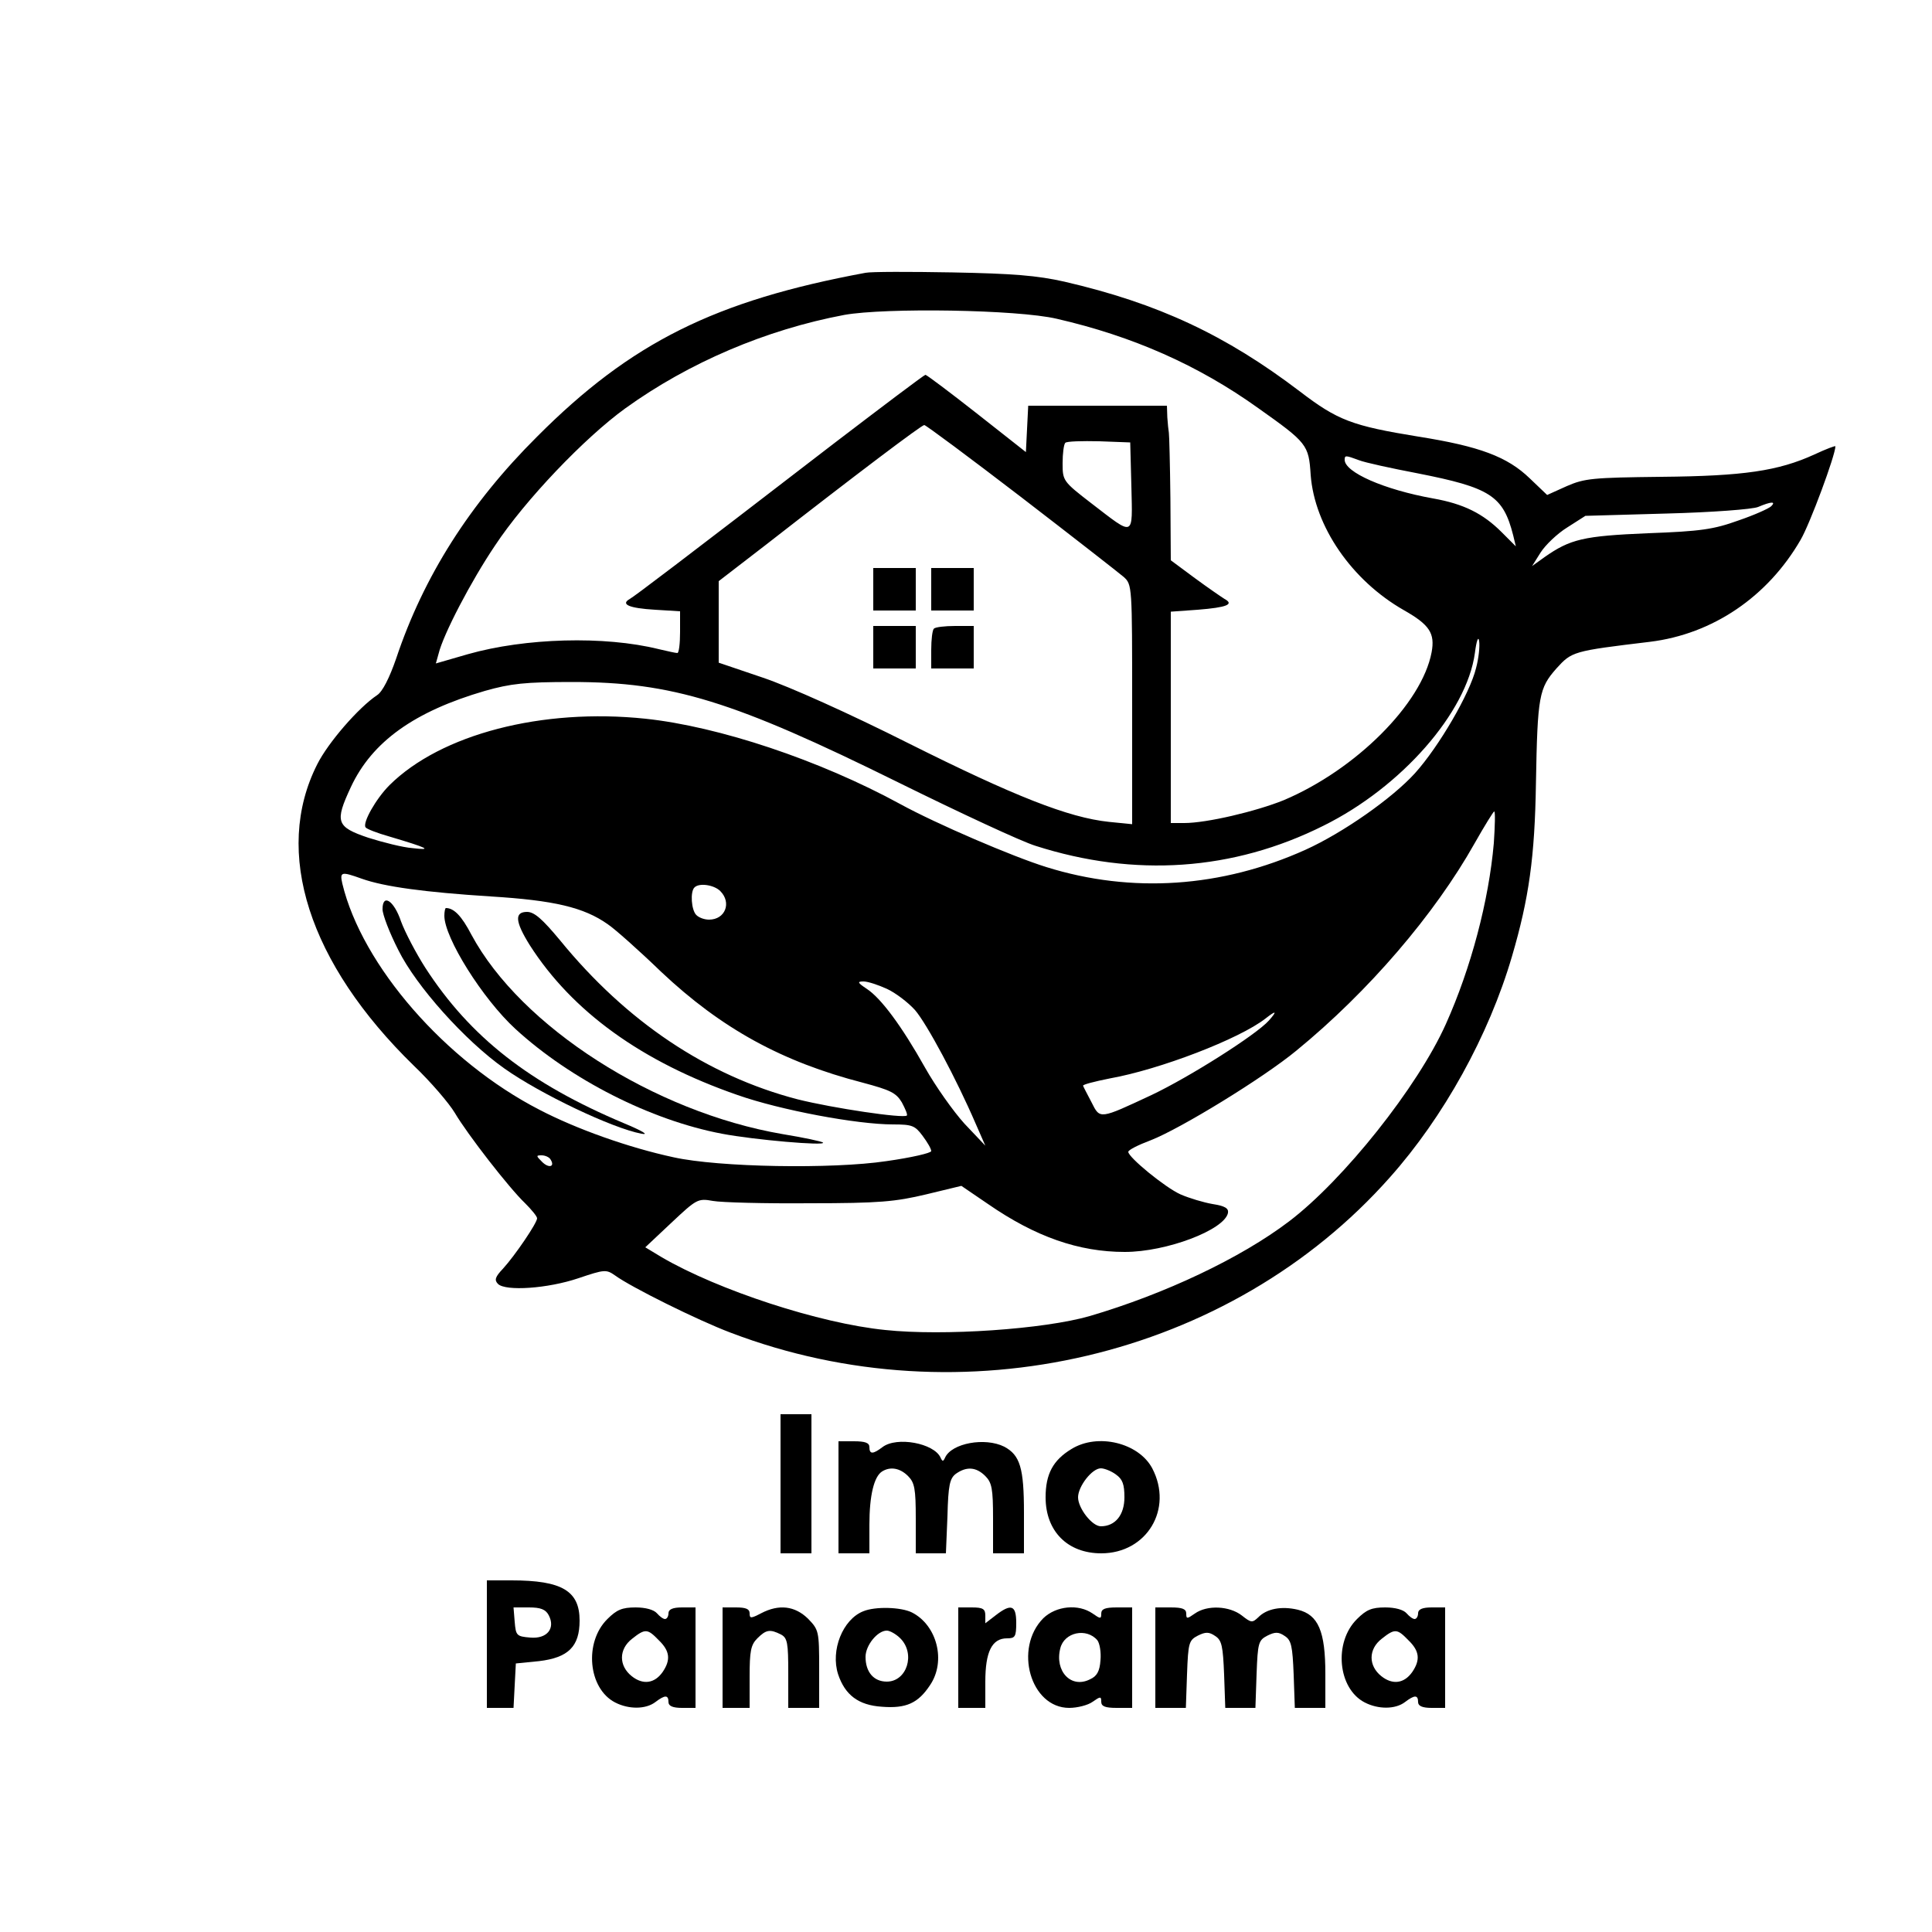<?xml version="1.0" standalone="no"?>
<!DOCTYPE svg PUBLIC "-//W3C//DTD SVG 20010904//EN"
 "http://www.w3.org/TR/2001/REC-SVG-20010904/DTD/svg10.dtd">
<svg version="1.0" xmlns="http://www.w3.org/2000/svg"
 width="500pt" height="500pt" viewBox="0 0 500 500"
 preserveAspectRatio="xMidYMid meet">

<g transform="translate(0,500) scale(0.1,-0.1)"
fill="#000000" stroke="none">
<path d="M2240 4294 c-389 -72 -607 -180 -850 -424 -174 -173 -294 -362 -365
-575 -17 -49 -35 -85 -49 -94 -48 -32 -127 -123 -155 -179 -115 -227 -22 -515
250 -780 44 -42 91 -97 106 -122 33 -56 141 -195 182 -234 17 -17 31 -34 31
-39 0 -12 -57 -96 -88 -130 -21 -22 -23 -30 -13 -40 20 -19 128 -12 208 15 68
23 72 23 95 7 41 -30 214 -116 299 -148 598 -228 1292 -65 1706 402 139 156
256 367 316 572 44 150 59 257 62 448 4 227 8 246 53 297 40 44 42 45 242 69
163 20 305 117 390 264 24 41 90 219 90 242 0 2 -24 -7 -54 -21 -94 -43 -184
-56 -396 -58 -178 -2 -199 -4 -245 -24 l-51 -23 -45 43 c-58 56 -130 83 -288
108 -172 28 -209 42 -307 117 -192 146 -367 228 -609 284 -71 16 -133 21 -290
24 -110 2 -211 2 -225 -1z m495 -119 c196 -45 366 -120 521 -231 127 -90 131
-95 136 -173 10 -133 106 -273 241 -350 67 -38 81 -60 72 -109 -25 -133 -196
-304 -383 -383 -72 -29 -199 -59 -257 -59 l-35 0 0 274 0 273 70 5 c75 6 95
14 69 28 -8 5 -43 29 -77 54 l-62 46 -1 160 c-1 88 -3 165 -4 170 -1 6 -3 24
-4 40 l-1 30 -180 0 -179 0 -3 -60 -3 -60 -127 100 c-70 55 -130 100 -133 100
-3 0 -109 -80 -236 -177 -408 -314 -514 -394 -529 -403 -25 -14 -2 -24 65 -28
l65 -4 0 -54 c0 -30 -3 -54 -7 -54 -5 0 -26 5 -48 10 -141 35 -346 29 -494
-13 l-83 -24 7 25 c12 50 84 188 146 280 78 118 232 279 337 355 165 119 365
204 567 242 106 19 448 14 550 -10z m-93 -461 c134 -103 253 -196 266 -207 22
-20 22 -22 22 -330 l0 -310 -60 6 c-105 11 -246 67 -518 203 -155 78 -309 147
-377 170 l-115 39 0 105 0 106 122 94 c236 184 403 310 410 310 4 0 117 -84
250 -186z m286 27 c3 -133 9 -130 -103 -44 -74 57 -75 59 -75 104 0 25 3 49 7
53 4 4 43 5 88 4 l80 -3 3 -114z m589 68 c15 -6 84 -21 152 -34 188 -37 221
-58 247 -160 l7 -29 -37 37 c-48 48 -98 73 -177 87 -128 23 -229 68 -229 100
0 12 2 12 37 -1z m1067 -119 c-6 -6 -44 -23 -85 -37 -64 -23 -97 -28 -234 -33
-167 -7 -201 -15 -268 -62 l-32 -23 22 35 c12 19 43 49 69 65 l47 30 211 6
c116 3 222 11 236 17 33 14 47 15 34 2z m-764 -419 c-16 -66 -96 -203 -158
-272 -59 -65 -186 -154 -283 -198 -217 -98 -450 -114 -671 -45 -87 27 -285
112 -378 163 -209 114 -470 201 -660 221 -267 28 -529 -40 -662 -172 -35 -35
-70 -97 -62 -109 2 -4 30 -15 62 -24 101 -30 112 -36 60 -30 -26 2 -77 15
-115 27 -83 28 -87 41 -45 131 55 118 165 196 347 249 67 19 104 23 225 23
260 0 418 -49 845 -260 160 -79 319 -153 355 -164 256 -82 511 -65 745 52 202
100 371 293 392 447 4 32 9 45 11 31 2 -13 -1 -44 -8 -70z m46 -453 c-13 -149
-59 -323 -124 -468 -73 -163 -265 -404 -406 -511 -125 -95 -322 -188 -516
-245 -118 -34 -378 -52 -529 -36 -170 17 -432 103 -578 188 l-43 26 67 63 c66
62 69 64 108 57 22 -4 135 -7 250 -6 181 0 222 4 302 23 l91 22 69 -47 c123
-85 235 -124 354 -124 108 0 258 57 267 101 2 12 -8 18 -40 23 -23 4 -60 15
-83 25 -40 18 -135 96 -135 110 0 5 26 18 58 30 77 30 291 161 377 232 187
153 358 353 461 536 26 46 49 83 51 83 3 0 2 -37 -1 -82z m-2930 -92 c59 -21
163 -35 334 -46 163 -10 241 -28 303 -72 18 -12 80 -67 138 -123 156 -147 313
-233 522 -287 71 -19 86 -26 101 -51 9 -17 15 -31 13 -34 -9 -8 -191 19 -283
42 -234 61 -443 201 -615 412 -45 54 -66 73 -85 73 -33 0 -31 -25 7 -86 110
-172 290 -302 538 -388 111 -39 309 -76 402 -76 50 0 57 -3 77 -30 12 -16 22
-33 22 -39 0 -5 -52 -17 -116 -26 -140 -21 -434 -16 -551 10 -116 25 -251 73
-347 123 -243 125 -459 373 -510 585 -7 31 -3 32 50 13z m928 -32 c30 -30 13
-74 -29 -74 -12 0 -26 5 -33 12 -13 13 -16 60 -5 71 12 13 51 7 67 -9z m431
-253 c22 -10 55 -35 73 -55 31 -36 107 -178 157 -294 l25 -57 -54 57 c-29 32
-75 97 -102 145 -60 107 -114 180 -151 204 -24 16 -25 19 -8 19 11 0 38 -9 60
-19z m989 -82 c-33 -37 -205 -146 -304 -193 -135 -63 -133 -63 -155 -19 -11
21 -21 40 -22 43 -2 3 29 11 69 19 129 23 335 102 403 155 28 22 31 20 9 -5z
m-1859 -360 c12 -19 -5 -23 -22 -6 -16 16 -16 17 -1 17 9 0 20 -5 23 -11z"/>
<path d="M2260 3475 l0 -55 55 0 55 0 0 55 0 55 -55 0 -55 0 0 -55z"/>
<path d="M2410 3475 l0 -55 55 0 55 0 0 55 0 55 -55 0 -55 0 0 -55z"/>
<path d="M2260 3325 l0 -55 55 0 55 0 0 55 0 55 -55 0 -55 0 0 -55z"/>
<path d="M2417 3373 c-4 -3 -7 -28 -7 -55 l0 -48 55 0 55 0 0 55 0 55 -48 0
c-27 0 -52 -3 -55 -7z"/>
<path d="M990 2647 c0 -14 18 -61 41 -106 46 -93 172 -234 274 -306 93 -66
280 -155 355 -169 21 -4 3 7 -45 27 -245 103 -398 223 -514 402 -25 39 -53 93
-63 120 -18 54 -48 74 -48 32z"/>
<path d="M1150 2630 c0 -57 99 -215 184 -293 143 -131 350 -236 534 -271 84
-16 270 -32 262 -23 -3 3 -50 13 -105 22 -332 57 -677 278 -805 516 -25 48
-45 69 -66 69 -2 0 -4 -9 -4 -20z"/>
<path d="M2020 1160 l0 -180 40 0 40 0 0 180 0 180 -40 0 -40 0 0 -180z"/>
<path d="M2170 1125 l0 -145 40 0 40 0 0 74 c0 76 12 125 33 138 21 13 46 9
67 -12 17 -17 20 -33 20 -110 l0 -90 39 0 39 0 4 96 c2 81 6 98 22 110 27 19
52 18 76 -6 17 -17 20 -33 20 -110 l0 -90 40 0 40 0 0 105 c0 116 -10 149 -51
171 -50 25 -136 9 -153 -28 -5 -11 -7 -11 -12 0 -17 37 -113 55 -150 27 -25
-19 -34 -19 -34 0 0 11 -11 15 -40 15 l-40 0 0 -145z"/>
<path d="M2773 1250 c-48 -29 -67 -65 -67 -125 0 -88 57 -145 144 -145 118 0
187 115 132 220 -35 66 -141 92 -209 50z m115 -66 c17 -12 22 -25 22 -59 0
-46 -24 -75 -61 -75 -23 0 -59 47 -59 75 0 28 36 75 59 75 9 0 27 -7 39 -16z"/>
<path d="M1260 745 l0 -165 35 0 34 0 3 58 3 57 60 6 c76 9 105 38 105 105 0
77 -46 104 -176 104 l-64 0 0 -165z m160 75 c18 -34 -4 -62 -48 -58 -35 3 -37
5 -40 41 l-3 37 40 0 c30 0 43 -5 51 -20z"/>
<path d="M1572 810 c-61 -60 -50 -180 20 -216 35 -18 79 -18 104 1 25 19 34
19 34 0 0 -10 11 -15 35 -15 l35 0 0 130 0 130 -35 0 c-24 0 -35 -5 -35 -15 0
-8 -4 -15 -9 -15 -5 0 -14 7 -21 15 -8 9 -29 15 -55 15 -35 0 -49 -6 -73 -30z
m133 -55 c29 -28 31 -51 10 -82 -21 -30 -51 -34 -80 -11 -34 27 -34 70 1 97
34 27 40 26 69 -4z"/>
<path d="M1870 710 l0 -130 35 0 35 0 0 80 c0 67 3 83 20 100 23 23 33 24 61
10 17 -9 19 -22 19 -100 l0 -90 40 0 40 0 0 101 c0 98 -1 101 -29 130 -34 33
-75 38 -121 14 -27 -14 -30 -14 -30 0 0 11 -10 15 -35 15 l-35 0 0 -130z"/>
<path d="M2234 830 c-53 -21 -85 -101 -65 -163 18 -54 53 -80 113 -84 63 -5
94 9 125 56 42 62 18 155 -47 188 -28 14 -95 16 -126 3z m96 -70 c40 -40 17
-112 -35 -112 -34 0 -55 25 -55 64 0 30 31 68 55 68 8 0 24 -9 35 -20z"/>
<path d="M2480 710 l0 -130 35 0 35 0 0 68 c0 77 17 112 56 112 21 0 24 4 24
40 0 46 -13 51 -54 19 l-26 -20 0 20 c0 17 -6 21 -35 21 l-35 0 0 -130z"/>
<path d="M2700 812 c-77 -78 -33 -232 67 -232 21 0 49 7 61 16 20 14 22 14 22
0 0 -12 10 -16 40 -16 l40 0 0 130 0 130 -40 0 c-30 0 -40 -4 -40 -16 0 -14
-2 -14 -22 0 -37 26 -95 20 -128 -12z m140 -57 c6 -8 10 -31 8 -52 -2 -28 -9
-41 -27 -49 -49 -25 -92 21 -77 80 10 42 68 54 96 21z"/>
<path d="M2990 710 l0 -130 40 0 39 0 3 87 c3 82 5 88 28 100 20 10 29 10 45
-1 17 -11 20 -26 23 -100 l3 -86 39 0 39 0 3 87 c3 82 5 88 28 100 20 10 29
10 45 -1 17 -11 20 -26 23 -100 l3 -86 39 0 40 0 0 88 c0 110 -18 153 -71 166
-42 10 -81 3 -103 -20 -15 -14 -18 -14 -42 5 -32 25 -90 28 -122 5 -20 -14
-22 -14 -22 0 0 12 -10 16 -40 16 l-40 0 0 -130z"/>
<path d="M3512 810 c-61 -60 -50 -180 20 -216 35 -18 79 -18 104 1 25 19 34
19 34 0 0 -10 11 -15 35 -15 l35 0 0 130 0 130 -35 0 c-24 0 -35 -5 -35 -15 0
-8 -4 -15 -9 -15 -5 0 -14 7 -21 15 -8 9 -29 15 -55 15 -35 0 -49 -6 -73 -30z
m133 -55 c29 -28 31 -51 10 -82 -21 -30 -51 -34 -80 -11 -34 27 -34 70 1 97
34 27 40 26 69 -4z"/>
</g>
</svg>
